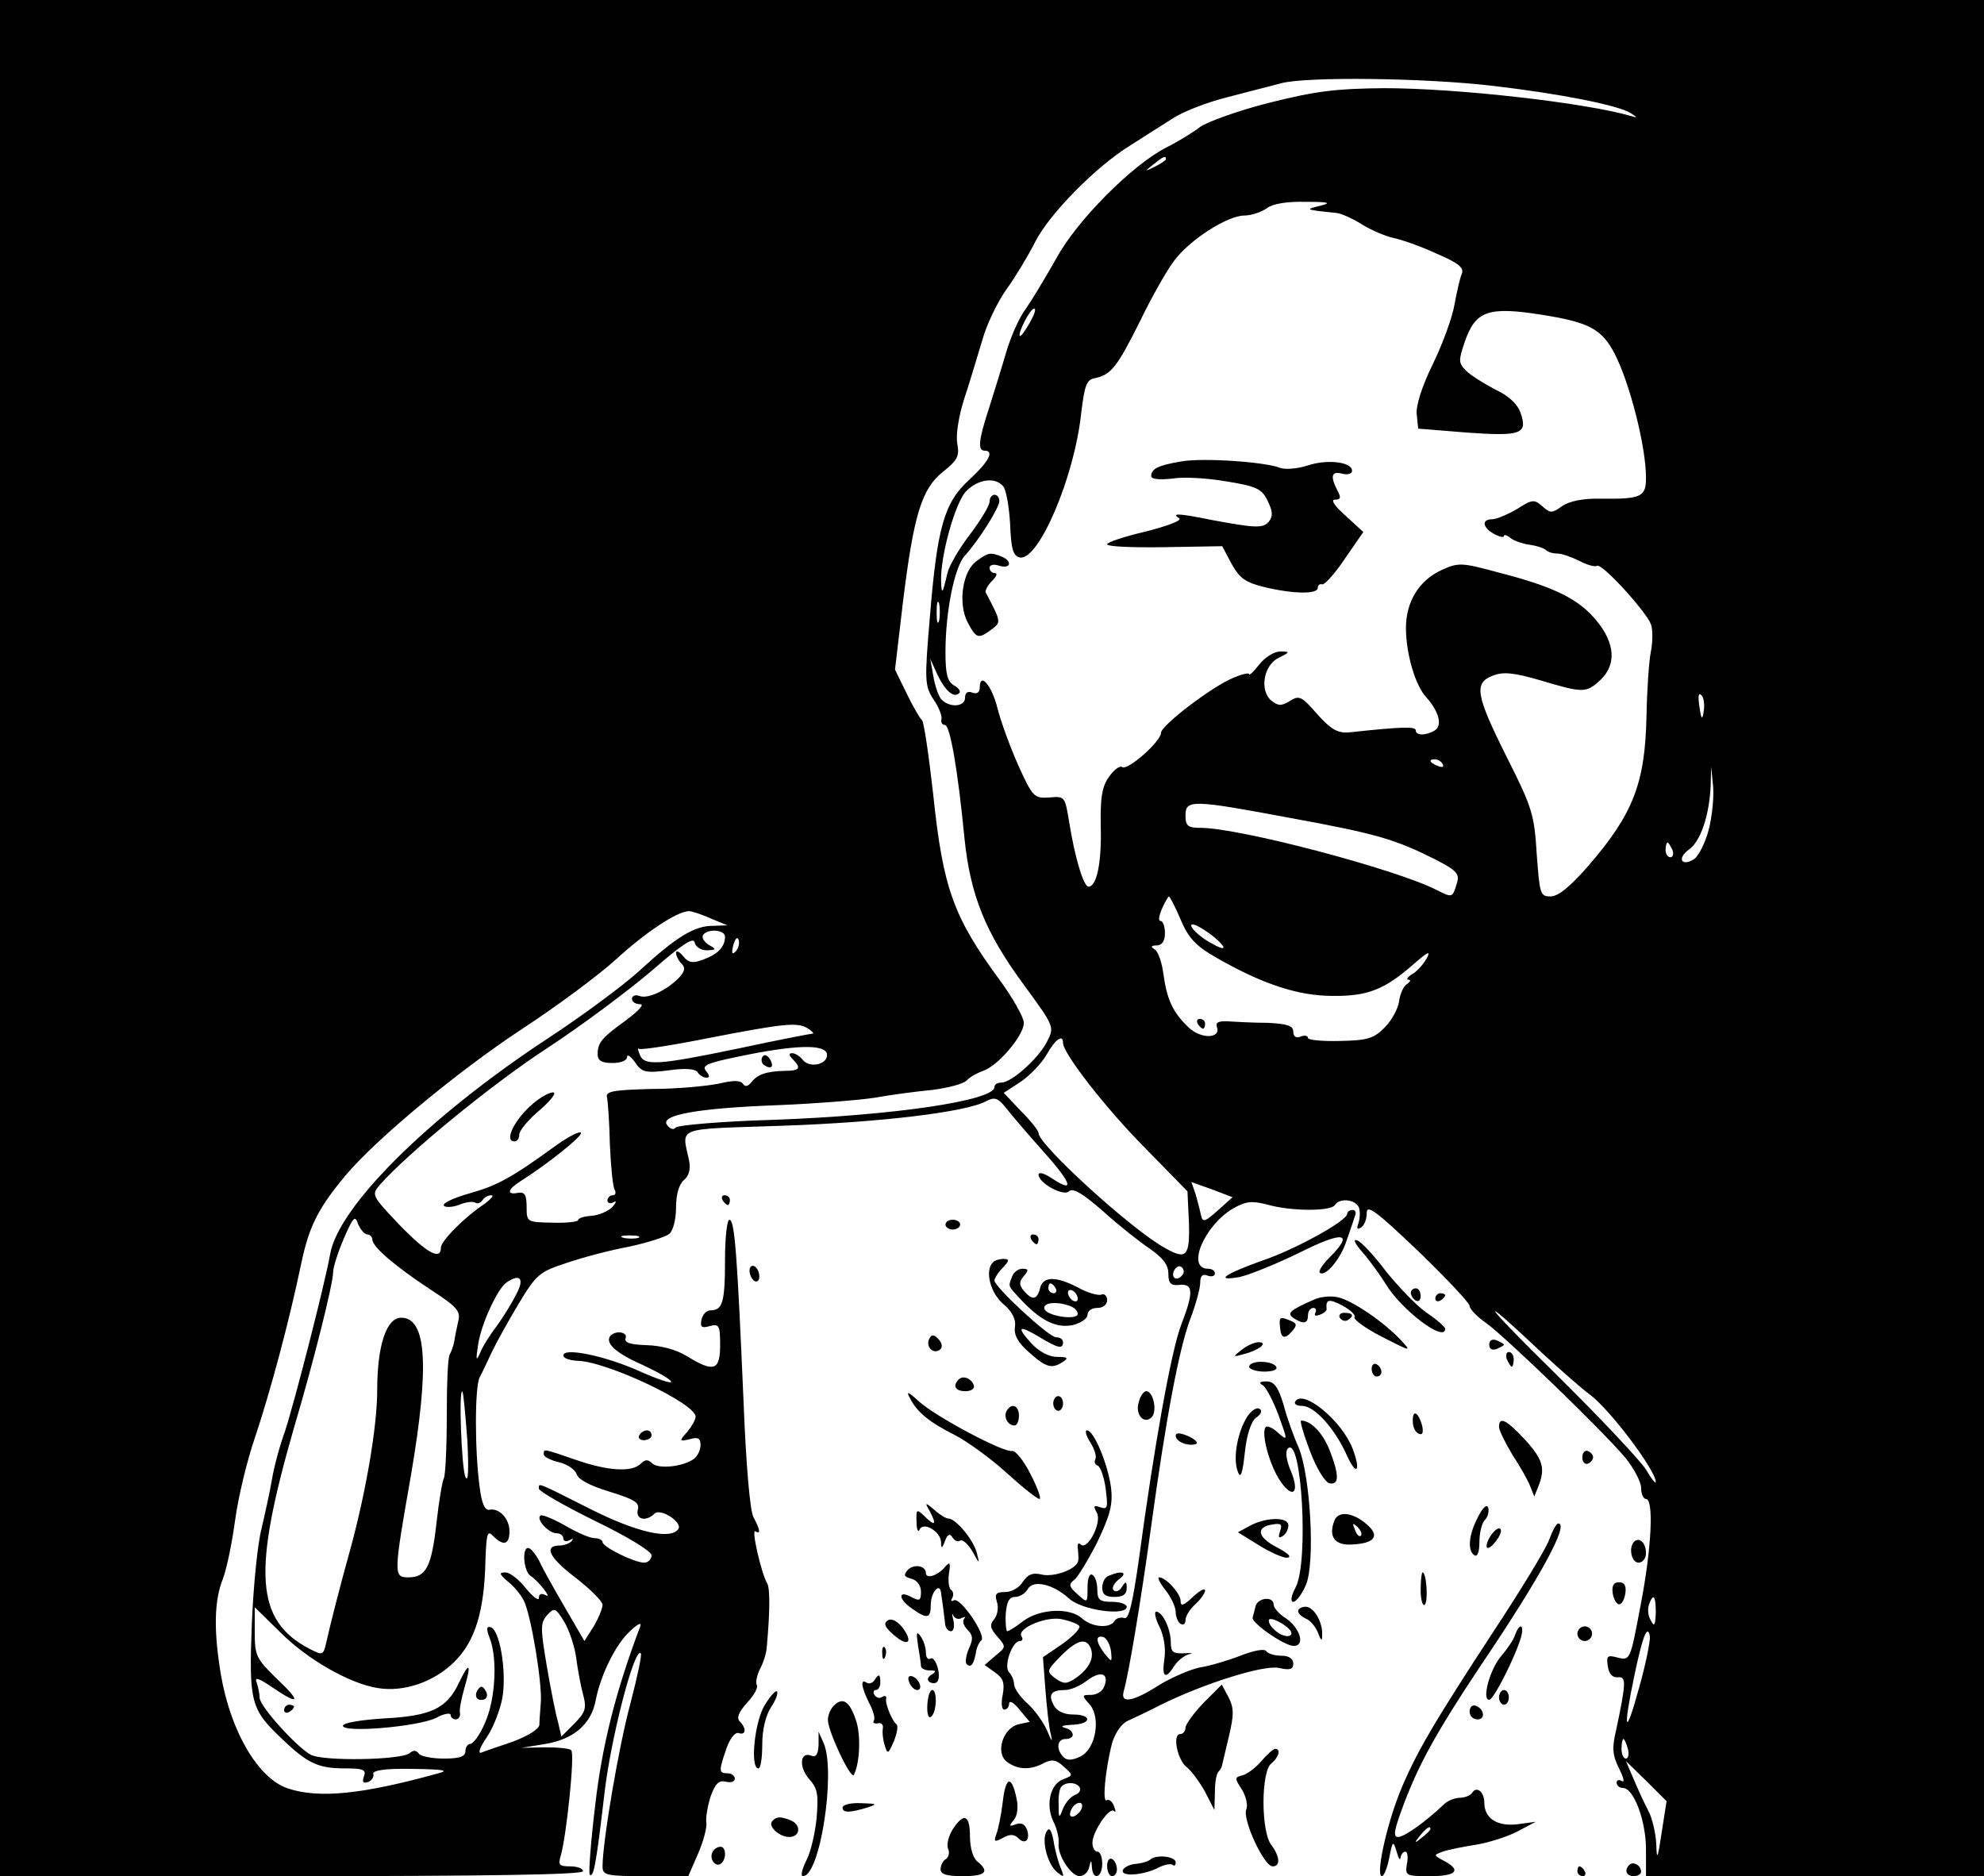 <?xml version="1.0" standalone="no"?>
<!DOCTYPE svg PUBLIC "-//W3C//DTD SVG 20010904//EN"
 "http://www.w3.org/TR/2001/REC-SVG-20010904/DTD/svg10.dtd">
<svg version="1.0" xmlns="http://www.w3.org/2000/svg"
 width="405pt" height="383pt" viewBox="0 0 405 383"
 preserveAspectRatio="xMidYMid meet">

<g transform="translate(0,383) scale(0.1,-0.1)"
fill="#000000" stroke="none">
<path d="M0 1915 l0 -1915 595 0 c390 0 595 3 595 10 0 6 -12 10 -26 10 -23 0
-25 3 -19 23 11 38 29 207 21 214 -3 4 -28 6 -54 6 l-47 -1 49 8 c58 10 93 41
102 89 10 52 41 115 71 142 15 14 23 18 20 9 -50 -132 -78 -243 -92 -365 -9
-75 -14 -140 -11 -142 8 -8 14 30 30 167 13 112 61 298 74 285 3 -2 -7 -48
-21 -102 -24 -88 -57 -283 -57 -333 0 -18 7 -20 88 -20 l87 0 20 46 c11 25 18
53 17 62 -2 9 2 33 8 53 10 28 17 35 31 32 11 -3 19 0 19 6 0 6 -7 11 -15 11
-18 0 -18 5 -2 51 7 20 18 34 25 31 15 -5 16 10 2 24 -7 7 -2 19 15 38 14 15
23 31 20 36 -3 5 0 20 6 32 7 13 13 32 14 43 7 76 7 123 1 133 -12 20 -33 112
-24 106 11 -7 10 3 -4 29 -7 13 -15 105 -20 232 -13 301 -18 375 -29 375 -5 0
-9 -37 -9 -82 0 -87 -5 -103 -30 -103 -8 0 -16 -9 -18 -19 -3 -15 0 -18 17
-13 19 5 21 1 21 -39 0 -52 -13 -56 -67 -23 -22 14 -53 22 -83 23 -33 1 -46 5
-43 14 5 12 -18 17 -30 6 -14 -14 9 -36 64 -60 32 -15 59 -30 59 -35 0 -4 -29
6 -65 22 -69 31 -155 49 -155 32 0 -6 13 -10 29 -11 59 -1 241 -87 241 -114 0
-6 -8 -20 -17 -31 -17 -19 -17 -20 5 -15 17 5 22 2 22 -12 0 -10 -6 -22 -12
-27 -21 -17 -74 -23 -87 -10 -8 8 -14 8 -23 -1 -18 -18 -67 -15 -133 8 -67 23
-65 23 -65 11 0 -5 14 -12 31 -16 17 -4 33 -15 36 -24 3 -11 27 -24 67 -36 51
-16 62 -22 58 -37 -5 -20 17 -25 34 -8 12 12 57 -17 49 -31 -15 -23 -84 -8
-181 41 -111 56 -104 53 -104 41 0 -5 52 -35 115 -66 68 -33 115 -62 115 -70
0 -8 -7 -15 -15 -15 -20 0 -85 32 -85 42 0 4 -7 8 -17 8 -9 0 -36 12 -60 26
-25 14 -47 23 -50 20 -9 -8 17 -36 33 -36 8 0 14 -5 14 -11 0 -5 6 -7 13 -3 7
4 8 3 4 -2 -5 -5 -16 -9 -24 -9 -34 0 -22 -25 31 -65 31 -24 56 -49 56 -56 0
-7 -8 -27 -18 -44 l-19 -30 -39 67 c-22 38 -46 80 -53 96 -8 15 -18 27 -23 27
-13 0 -9 -48 5 -57 17 -11 46 -49 30 -39 -8 4 -13 2 -13 -6 0 -7 -12 2 -26 19
-14 18 -33 33 -42 33 -14 0 -13 -3 4 -18 12 -9 27 -27 33 -39 15 -29 38 -169
35 -208 -1 -16 -3 -37 -3 -46 -1 -9 -22 -22 -53 -34 -29 -10 -59 -20 -66 -23
-7 -2 -2 12 12 32 14 21 28 58 32 83 8 54 -6 135 -24 141 -9 3 -10 -3 -2 -23
16 -42 11 -126 -10 -172 -10 -24 -24 -43 -30 -43 -5 0 -10 -7 -10 -15 0 -11
-12 -15 -44 -15 -25 0 -48 5 -51 10 -5 7 -11 8 -19 1 -17 -14 -177 -17 -202
-3 -29 16 -104 99 -104 116 0 8 -3 22 -6 31 -5 12 3 10 31 -9 57 -39 61 -31
10 17 -42 41 -45 47 -45 95 l0 51 53 -52 c55 -55 141 -104 198 -113 54 -9 116
13 157 54 42 42 61 103 63 209 2 53 4 60 16 47 21 -21 33 -17 33 10 0 26 -21
48 -41 44 -9 -2 -16 13 -20 47 -10 73 -10 203 0 223 5 9 16 33 25 52 9 19 34
64 55 99 36 60 43 65 98 83 32 11 89 26 127 33 37 8 75 20 82 26 8 6 14 30 14
54 0 27 6 47 16 56 10 8 14 22 11 38 -15 73 -34 65 193 73 200 7 373 28 413
50 17 9 24 7 40 -13 10 -13 45 -54 78 -91 59 -66 63 -85 14 -52 -14 9 -25 12
-25 6 0 -17 51 -45 62 -34 8 8 29 -5 69 -40 32 -29 75 -63 96 -77 27 -19 38
-33 38 -51 0 -20 5 -25 23 -23 28 3 29 -15 3 -82 -20 -52 -55 -247 -86 -477
-13 -92 -21 -125 -30 -121 -7 2 -16 0 -20 -6 -9 -16 -46 -13 -66 5 -25 23 -86
20 -120 -5 -15 -12 -30 -21 -33 -21 -2 0 -4 16 -3 35 2 25 7 35 19 35 9 0 21
7 26 16 11 20 52 10 84 -19 25 -24 118 -37 118 -17 0 5 -13 10 -30 10 -25 0
-30 4 -30 24 0 14 -4 28 -10 31 -6 4 -10 -7 -10 -26 0 -32 0 -32 -21 -13 -17
15 -18 20 -6 29 7 5 28 40 47 77 26 55 32 76 28 111 -6 47 -35 117 -49 117 -5
0 -2 -11 7 -25 8 -13 13 -28 10 -34 -3 -5 -1 -11 5 -13 5 -2 13 -23 16 -47 5
-39 4 -43 -11 -38 -13 5 -15 3 -7 -11 11 -20 -19 -78 -33 -65 -4 5 -7 1 -6 -7
1 -8 2 -20 1 -26 -2 -17 -50 -35 -76 -28 -17 4 -27 0 -37 -15 -7 -12 -23 -21
-36 -21 -19 0 -22 -4 -17 -20 4 -12 1 -28 -6 -36 -9 -11 -8 -18 7 -35 18 -21
18 -21 -4 -39 l-22 -19 21 -15 c17 -12 20 -21 16 -45 -4 -18 -2 -31 3 -31 6 0
10 6 10 13 1 6 10 1 21 -13 l21 -25 -23 -5 c-32 -8 -48 -59 -23 -77 22 -16 48
-17 75 -2 16 8 25 7 40 -7 20 -18 20 -18 0 -26 -27 -9 -37 -52 -21 -86 8 -15
12 -35 11 -45 -3 -23 25 -67 43 -67 8 0 17 8 19 17 4 17 5 17 6 1 2 -28 21
-21 21 7 0 14 -4 25 -10 25 -5 0 -10 8 -10 18 0 23 35 74 44 65 4 -4 4 0 0 10
-3 9 -10 15 -15 12 -9 -6 -3 62 11 116 6 21 19 40 32 46 13 6 43 20 68 33 87
43 210 82 241 75 22 -5 29 -3 29 9 0 10 -9 16 -24 16 -14 0 -27 4 -31 9 -3 6
-25 2 -53 -9 -26 -10 -63 -21 -83 -24 -19 -4 -57 -20 -83 -36 -53 -34 -80 -39
-72 -12 10 34 36 190 56 337 30 219 57 363 80 423 11 29 20 62 20 73 0 15 5
19 15 15 8 -3 15 -1 15 4 0 6 -6 10 -14 10 -45 0 -8 88 51 123 27 15 38 16 70
8 48 -14 130 -14 138 -1 9 15 42 12 49 -5 3 -8 2 -22 -1 -32 -4 -11 -3 -14 5
-9 7 4 12 17 12 30 0 18 19 4 105 -78 58 -56 105 -106 105 -112 0 -6 15 -22
34 -35 40 -29 237 -219 284 -275 17 -21 32 -49 32 -61 0 -13 5 -23 10 -23 16
0 12 -98 -11 -217 -21 -111 -21 -113 -46 -107 -22 6 -24 4 -21 -17 2 -15 9
-24 20 -23 18 2 18 -9 -3 -108 -9 -37 -7 -52 6 -78 9 -18 12 -29 6 -26 -6 4
-11 2 -11 -3 0 -6 6 -11 13 -11 22 0 47 -67 47 -125 l0 -55 345 0 345 0 0
1915 0 1915 -2025 0 -2025 0 0 -1915z m3045 1740 c139 -16 259 -40 284 -56 14
-9 14 -10 1 -6 -92 27 -354 57 -505 57 -100 -1 -139 -6 -235 -30 -63 -16 -126
-39 -140 -49 -14 -11 -45 -30 -69 -42 -69 -35 -183 -149 -225 -227 -21 -37
-48 -82 -61 -101 -14 -18 -32 -59 -41 -90 -9 -31 -25 -82 -35 -114 -21 -64
-24 -87 -9 -87 20 0 9 -22 -31 -59 -52 -47 -66 -98 -81 -283 -11 -128 -10
-138 7 -165 11 -15 18 -34 17 -40 -2 -7 1 -13 7 -13 10 0 26 -88 40 -233 12
-114 42 -190 120 -296 65 -89 64 -87 47 -120 -18 -33 -71 -81 -92 -81 -8 0
-14 -4 -14 -9 0 -28 -206 -58 -450 -67 -107 -3 -198 -11 -201 -16 -3 -5 -11
-3 -17 5 -17 21 64 35 228 41 74 3 162 10 195 15 33 6 86 13 118 16 31 4 63
12 70 19 7 8 23 16 34 20 30 10 83 72 83 98 0 11 -22 50 -49 87 -95 129 -116
188 -136 379 -9 80 -19 149 -23 152 -4 3 -18 27 -31 54 l-24 49 16 136 c22
179 38 233 82 268 30 24 34 32 29 58 -3 18 3 55 14 90 11 33 27 87 37 120 9
33 32 80 50 105 18 25 44 68 58 96 29 57 123 153 194 197 27 17 64 41 85 54
20 14 71 34 115 45 43 11 92 24 108 28 51 14 294 11 430 -5z m-665 -150 c0 -2
-10 -9 -22 -15 -22 -11 -22 -10 -4 4 21 17 26 19 26 11z m315 -95 c-32 -8 -32
-8 35 -15 8 -1 31 -11 50 -23 19 -12 48 -24 65 -28 16 -3 56 -17 88 -32 45
-19 56 -29 51 -41 -4 -9 -10 -37 -15 -63 -4 -25 -24 -80 -44 -121 -23 -47 -35
-86 -33 -103 l3 -29 99 -8 c111 -8 125 -3 110 40 -6 18 -24 35 -52 48 -23 12
-50 29 -59 38 -16 16 -16 21 -3 59 22 64 48 73 160 55 94 -15 120 -29 146 -79
31 -60 64 -190 64 -253 0 -39 -9 -44 -91 -43 -37 1 -65 -5 -80 -15 -21 -15
-24 -15 -40 -1 -17 15 -21 15 -52 -5 -19 -11 -42 -21 -51 -21 -22 0 -20 -17 4
-30 11 -6 20 -8 20 -4 0 3 6 2 13 -4 7 -6 25 -12 39 -14 15 -2 30 -7 34 -11 4
-4 14 -7 23 -7 9 0 29 -7 45 -15 15 -8 32 -13 36 -10 10 6 99 -92 110 -119 4
-11 4 -36 0 -56 -4 -19 -8 -79 -9 -133 -3 -136 -27 -199 -120 -306 -36 -41
-60 -61 -76 -61 -21 0 -22 5 -28 86 -5 81 -9 95 -61 198 -64 128 -68 152 -28
167 21 8 42 6 97 -10 87 -26 93 -26 122 1 33 31 30 75 -8 121 -36 44 -86 69
-199 98 -77 21 -83 21 -118 5 -45 -21 -72 -64 -72 -118 0 -52 19 -118 42 -142
25 -28 33 -57 17 -67 -18 -11 -39 -11 -39 0 0 8 -25 8 -135 -4 -24 -2 -37 5
-66 37 -32 37 -37 39 -56 27 -18 -11 -24 -10 -38 1 -24 20 -16 72 15 87 24 12
24 13 3 13 -12 0 -31 -12 -42 -26 -12 -15 -21 -24 -21 -20 0 3 -15 0 -33 -8
-42 -17 -147 -97 -147 -112 0 -17 -67 -77 -79 -70 -5 4 -18 -6 -28 -21 -14
-20 -17 -44 -16 -100 2 -73 -8 -123 -25 -123 -10 0 -28 59 -40 135 -8 49 -9
50 -40 47 -31 -2 -34 1 -63 65 -17 38 -36 90 -43 118 -12 47 -36 74 -36 41 0
-10 -6 -13 -15 -10 -9 4 -15 0 -15 -10 0 -20 -33 -21 -49 -3 -6 8 -13 29 -16
48 l-6 34 14 -31 c16 -34 34 -50 45 -39 4 3 -1 11 -11 16 -13 8 -17 23 -17 68
0 81 18 172 39 196 30 33 71 99 71 112 0 7 -4 13 -10 13 -5 0 -10 -6 -10 -14
0 -8 -18 -38 -40 -67 -23 -30 -43 -65 -46 -79 -10 -43 -12 -46 -13 -15 -1 52
29 159 51 182 24 25 60 30 76 10 6 -7 12 -42 14 -77 2 -51 6 -65 20 -68 38 -7
111 163 125 294 7 58 11 69 28 72 33 7 45 22 92 116 24 50 56 106 70 124 32
43 109 92 143 92 14 0 35 7 46 15 12 9 41 14 79 13 48 0 54 -2 30 -8z m-593
-239 c-9 -16 -18 -28 -20 -27 -5 6 21 56 29 56 5 0 0 -13 -9 -29z m-185 -608
c-3 -10 -5 -2 -5 17 0 19 2 27 5 18 2 -10 2 -26 0 -35z m1561 -184 c-3 -20 -5
-19 -9 9 -3 20 -2 29 4 23 5 -5 7 -19 5 -32z m-533 -109 c3 -6 -1 -7 -9 -4
-18 7 -21 14 -7 14 6 0 13 -4 16 -10z m543 -134 c-7 -27 -21 -54 -30 -60 -26
-16 -35 2 -10 20 23 16 41 68 44 129 l1 40 4 -40 c2 -22 -2 -62 -9 -89z m-853
24 c175 -32 212 -43 294 -84 45 -23 51 -30 45 -49 -9 -30 -9 -30 -41 -14 -84
43 -403 127 -482 127 -26 0 -31 4 -31 25 0 33 12 33 215 -5z m779 -65 c3 -8 1
-15 -4 -15 -6 0 -10 7 -10 15 0 8 2 15 4 15 2 0 6 -7 10 -15z m-1004 -142 c16
-38 31 -54 73 -78 94 -54 167 -78 237 -78 72 -1 107 13 167 66 29 25 34 27 25
10 -7 -12 -20 -27 -30 -32 -9 -6 -12 -11 -7 -11 6 0 4 -4 -3 -9 -7 -4 -14 -20
-16 -35 -2 -15 -15 -39 -29 -53 -22 -23 -36 -27 -91 -28 -37 -1 -66 2 -66 6 0
5 -7 6 -15 3 -9 -4 -15 0 -15 10 0 12 -12 16 -52 18 -29 0 -66 2 -81 3 -19 1
-26 -2 -23 -11 9 -24 -31 -26 -57 -2 -33 31 -45 58 -52 109 -3 24 -11 47 -18
51 -9 5 -7 8 4 8 11 0 17 9 17 25 0 14 -4 25 -9 25 -5 0 -3 11 3 25 6 14 13
25 14 25 2 0 13 -21 24 -47z m-959 2 l34 -14 -30 -1 c-38 0 -75 -23 -150 -92
-33 -30 -118 -93 -190 -140 -241 -159 -424 -341 -441 -438 -11 -62 -73 -303
-92 -361 -11 -30 -23 -75 -27 -100 -4 -24 -14 -69 -21 -99 -8 -30 -17 -119
-20 -197 -6 -159 -2 -173 63 -234 51 -49 73 -59 127 -59 38 0 44 -3 39 -16 -4
-12 -2 -15 8 -12 8 3 13 11 11 17 -1 7 24 11 80 10 63 -1 76 -3 53 -9 -155
-43 -244 -52 -307 -31 -61 20 -117 116 -137 232 -15 90 -14 151 4 196 8 21 19
75 25 120 6 45 24 121 41 170 31 93 69 234 94 354 16 76 35 113 90 179 62 74
228 212 360 299 72 47 158 111 193 143 59 54 123 97 148 98 7 0 27 -7 45 -15z
m1046 -57 c3 -7 -8 -3 -27 8 -18 10 -36 26 -38 33 -5 16 52 -21 65 -41z
m-1017 20 c0 -19 -12 -33 -35 -43 -30 -13 -39 -12 -52 5 -7 8 -13 10 -13 5 0
-6 5 -16 11 -22 9 -9 7 -16 -6 -30 -26 -26 -64 -43 -80 -36 -8 3 -15 0 -15 -6
0 -6 7 -11 17 -11 9 0 -3 -13 -28 -32 -50 -36 -59 -46 -59 -70 0 -13 8 -18 30
-18 17 0 30 5 30 12 0 7 7 2 16 -10 14 -21 21 -23 69 -17 34 5 55 3 59 -4 4
-6 12 -11 18 -11 7 0 7 4 -1 14 -9 11 3 16 66 29 114 24 176 26 181 6 4 -21
-34 -31 -49 -13 -6 8 -16 14 -22 14 -7 0 -7 -4 1 -12 18 -18 15 -24 -15 -24
-39 -1 -56 -7 -69 -23 -7 -9 -13 -10 -17 -4 -5 8 -20 8 -49 1 -24 -5 -86 -11
-138 -11 -79 -2 -94 -5 -91 -17 2 -8 5 -52 6 -97 2 -45 6 -87 10 -92 3 -6 1
-11 -4 -11 -6 0 -11 -5 -11 -11 0 -5 6 -7 13 -3 6 4 5 -1 -3 -10 -9 -9 -28
-17 -43 -18 -15 -1 -27 -5 -27 -9 0 -3 -24 -6 -52 -5 -52 1 -53 1 -53 32 0 25
-4 31 -17 29 -25 -5 -22 7 5 24 54 34 128 93 123 99 -3 3 -25 -8 -49 -25 -95
-69 -122 -83 -178 -99 -32 -9 -56 -20 -53 -25 2 -4 16 -4 30 1 14 6 29 8 34 5
5 -3 11 -1 15 5 3 5 11 10 18 10 6 0 0 -7 -13 -17 -41 -27 -90 -76 -90 -90 0
-27 -29 -11 -85 47 -57 60 -57 61 -39 82 59 66 226 203 339 277 72 47 168 119
215 159 62 54 86 70 88 58 2 -9 13 -16 25 -16 20 1 20 2 4 11 -9 6 -15 14 -12
20 9 14 45 11 45 -3z m22 -30 c-8 -8 -9 -4 -5 13 4 13 8 18 11 10 2 -7 -1 -18
-6 -23z m148 -158 c8 -5 12 -10 9 -10 -3 0 -71 -13 -150 -30 -168 -35 -194
-36 -203 -13 -4 10 -5 15 -2 12 3 -3 68 7 143 22 155 30 182 33 203 19z m520
-29 c0 -21 85 -131 166 -213 l88 -90 3 -64 c2 -69 -5 -77 -50 -51 -67 37 -257
210 -257 234 0 5 -16 25 -36 45 l-35 37 35 23 c19 13 43 38 53 56 17 30 33 42
33 23z m316 -342 c-26 -23 -31 -25 -34 -11 -2 9 -7 29 -11 43 l-9 26 42 -15
42 -16 -30 -27z m-1736 -49 c5 0 10 -5 10 -10 0 -15 44 -53 118 -102 57 -37
63 -45 57 -67 -3 -14 -7 -33 -8 -41 -2 -9 -6 -20 -9 -25 -4 -6 -6 -63 -6 -128
0 -64 -3 -120 -6 -125 -3 -5 -10 -46 -15 -91 -10 -89 -21 -111 -57 -111 -31 0
-31 4 5 209 38 223 32 321 -20 321 -30 0 -49 -56 -49 -148 0 -74 -23 -208 -55
-325 -21 -75 -42 -158 -49 -190 -6 -26 -7 -27 -34 -13 -111 58 -117 156 -32
451 41 138 80 295 80 318 0 10 10 41 22 69 19 44 23 48 29 29 5 -11 13 -21 19
-21z m553 -7 c-7 -2 -21 -2 -30 0 -10 3 -4 5 12 5 17 0 24 -2 18 -5z m1112
-74 c-10 -15 -25 -10 -19 6 4 8 10 12 15 9 5 -3 7 -10 4 -15z m-1361 -41 c-9
-18 -27 -47 -40 -65 -14 -18 -29 -42 -34 -55 -8 -18 -9 -15 -4 17 6 42 40 115
58 127 28 19 37 8 20 -24z m2096 -122 c36 -33 78 -70 93 -81 41 -29 136 -155
137 -180 0 -5 -9 6 -20 25 -12 19 -94 106 -183 194 -152 149 -170 177 -27 42z
m-2196 -176 c3 -60 2 -88 -4 -75 -8 19 -14 183 -6 174 2 -2 6 -47 10 -99z
m2426 -352 c-1 -26 -3 -30 -10 -16 -6 9 -7 23 -4 32 9 25 14 19 14 -16z
m-2204 -91 c3 -23 9 -57 14 -75 8 -30 5 -37 -17 -60 l-27 -27 -7 30 c-5 17
-15 68 -23 115 -13 77 -13 87 1 103 15 16 17 15 35 -14 10 -17 21 -50 24 -72z
m1027 64 c4 -4 -11 -20 -33 -36 l-41 -28 5 -66 c3 -36 7 -77 11 -91 4 -18 2
-16 -7 6 -7 17 -25 42 -40 56 -16 14 -28 32 -28 40 0 8 -5 19 -10 24 -12 12 6
64 22 64 5 0 7 4 3 10 -9 15 47 40 80 35 16 -3 33 -9 38 -14z m1143 -126 c-28
-103 -34 -91 -10 23 17 82 27 107 32 82 1 -9 -8 -56 -22 -105z m-1078 74 c2
-23 2 -23 -13 -5 -18 24 -20 39 -2 34 6 -3 13 -15 15 -29z m-41 5 c7 -20 -5
-42 -33 -61 -17 -11 -23 -11 -40 1 -18 14 -18 15 11 45 34 34 53 39 62 15z
m27 -77 c-3 -9 -15 -17 -27 -17 -19 0 -19 -1 -3 -19 24 -27 13 -92 -19 -107
-17 -8 -27 -8 -34 -1 -16 16 -13 37 4 37 21 0 19 18 -2 23 -10 3 -3 5 15 6 40
1 43 21 2 21 -18 0 -33 7 -39 19 -12 22 -5 31 23 31 12 0 32 9 46 20 27 20 45
14 34 -13z m1069 -127 c3 -11 1 -20 -4 -20 -5 0 -9 9 -9 20 0 11 2 20 4 20 2
0 6 -9 9 -20z m69 -171 c-8 -54 -10 -58 -11 -24 -1 22 -8 54 -17 70 -9 17 -22
46 -30 65 l-15 35 42 -41 41 -41 -10 -64z m-1188 92 c3 -5 -1 -12 -9 -15 -9
-3 -20 -16 -25 -28 -8 -21 -9 -21 -9 8 -1 17 2 34 6 37 9 10 31 9 37 -2z m4
-43 c-2 -6 -10 -14 -16 -16 -7 -2 -10 2 -6 12 7 18 28 22 22 4z"/>
<path d="M2411 2888 c-47 -8 -61 -15 -61 -30 0 -6 16 -8 43 -5 23 4 73 1 112
-6 61 -10 71 -15 83 -40 10 -21 11 -31 2 -42 -12 -14 -28 -13 -119 4 -64 13
-81 14 -64 3 7 -4 -21 -15 -68 -27 -43 -10 -79 -22 -79 -26 0 -5 53 -7 117 -6
l118 2 19 -36 c17 -30 28 -38 69 -48 60 -14 107 -14 107 -1 0 5 4 9 9 7 5 -1
26 22 46 52 l38 55 -36 33 c-23 20 -31 33 -22 33 12 0 13 4 5 19 -15 29 -12
40 10 34 11 -3 20 0 20 6 0 18 -50 24 -90 11 -21 -7 -47 -9 -57 -5 -30 12
-157 21 -202 13z"/>
<path d="M1994 2685 c-29 -20 -39 -86 -19 -125 18 -34 22 -35 49 -15 20 15 20
15 -12 76 -1 4 4 14 13 23 9 9 12 16 6 16 -6 0 -11 5 -11 11 0 6 9 8 20 4 24
-7 27 10 4 19 -22 9 -27 8 -50 -9z"/>
<path d="M2445 1740 c3 -5 8 -10 11 -10 2 0 4 5 4 10 0 6 -5 10 -11 10 -5 0
-7 -4 -4 -10z"/>
<path d="M1556 1672 c-3 -6 -1 -14 5 -17 14 -9 20 -2 10 14 -6 8 -11 9 -15 3z"/>
<path d="M1088 1577 c-37 -31 -60 -77 -38 -77 6 0 10 6 10 14 0 8 19 31 42 50
23 20 35 36 27 36 -8 0 -26 -10 -41 -23z"/>
<path d="M1475 1380 c3 -5 8 -10 11 -10 2 0 4 5 4 10 0 6 -5 10 -11 10 -5 0
-7 -4 -4 -10z"/>
<path d="M2750 1352 c0 -14 -106 -73 -175 -96 -75 -27 -97 -42 -45 -33 19 4
74 26 123 50 90 45 112 41 61 -10 -14 -14 -23 -28 -20 -31 11 -10 43 28 55 66
7 20 15 43 17 50 3 6 1 12 -5 12 -6 0 -11 -4 -11 -8z"/>
<path d="M1930 1330 c0 -5 7 -10 15 -10 8 0 15 5 15 10 0 6 -7 10 -15 10 -8 0
-15 -4 -15 -10z"/>
<path d="M2105 1300 c3 -5 8 -10 11 -10 2 0 4 5 4 10 0 6 -5 10 -11 10 -5 0
-7 -4 -4 -10z"/>
<path d="M2781 1274 c14 -16 35 -45 47 -64 31 -53 123 -123 122 -92 -1 4 -18
19 -39 33 -21 15 -57 53 -82 84 -24 32 -51 61 -59 63 -9 3 -4 -7 11 -24z"/>
<path d="M2027 1253 c-17 -16 -6 -62 21 -85 18 -15 26 -31 24 -46 -3 -17 6
-33 29 -53 35 -31 46 -34 69 -19 12 8 9 10 -12 10 -17 0 -37 11 -52 27 -32 35
-27 39 15 14 38 -23 49 -26 49 -11 0 6 -6 10 -14 10 -15 0 -126 103 -126 116
0 4 7 16 17 26 14 15 14 18 1 18 -8 0 -18 -3 -21 -7z"/>
<path d="M1530 1236 c0 -8 5 -18 10 -21 6 -3 10 1 10 9 0 8 -4 18 -10 21 -5 3
-10 -1 -10 -9z"/>
<path d="M2066 1224 c-8 -21 -9 -18 17 -46 41 -44 73 -60 107 -53 16 4 30 13
30 21 0 8 9 14 20 14 12 0 20 7 20 16 0 9 -6 14 -12 11 -7 -2 -29 4 -48 15
-45 23 -71 23 -77 -2 -6 -24 -16 -25 -33 -5 -10 12 -10 18 0 30 10 12 10 15
-3 15 -8 0 -18 -7 -21 -16z m89 -24 c3 -5 1 -10 -4 -10 -6 0 -11 5 -11 10 0 6
2 10 4 10 3 0 8 -4 11 -10z m45 -21 c0 -6 -4 -7 -10 -4 -5 3 -10 11 -10 16 0
6 5 7 10 4 6 -3 10 -11 10 -16z m-16 -15 c9 -3 16 -10 16 -16 0 -14 -63 -5
-68 10 -4 13 25 16 52 6z"/>
<path d="M2880 1191 c0 -6 5 -13 10 -16 6 -3 10 1 10 9 0 9 -4 16 -10 16 -5 0
-10 -4 -10 -9z"/>
<path d="M2680 1176 c-47 -21 -54 -27 -39 -37 20 -13 29 -11 29 6 0 8 5 15 11
15 5 0 7 -4 4 -10 -3 -6 1 -7 9 -4 9 3 15 9 14 12 -2 20 5 21 32 7 17 -9 28
-20 25 -24 -2 -5 23 -23 56 -40 61 -31 61 -31 38 -6 -34 36 -99 81 -129 87
-14 3 -36 1 -50 -6z"/>
<path d="M2930 1179 c0 -5 5 -7 10 -4 6 3 10 8 10 11 0 2 -4 4 -10 4 -5 0 -10
-5 -10 -11z"/>
<path d="M2735 1140 c4 -6 11 -8 16 -5 14 9 11 15 -7 15 -8 0 -12 -5 -9 -10z"/>
<path d="M2613 1120 c2 -23 10 -25 26 -6 9 11 8 15 -5 20 -22 9 -23 8 -21 -14z"/>
<path d="M1896 1095 c-6 -17 12 -31 24 -19 5 5 2 14 -5 21 -10 10 -14 9 -19
-2z"/>
<path d="M3040 1085 c0 -9 6 -12 15 -9 8 4 15 7 15 9 0 2 -7 5 -15 9 -9 3 -15
0 -15 -9z"/>
<path d="M2534 1074 c-18 -14 -18 -15 6 -8 31 8 50 24 29 24 -8 0 -24 -7 -35
-16z"/>
<path d="M3076 1055 c4 -8 8 -15 10 -15 2 0 4 7 4 15 0 8 -4 15 -10 15 -5 0
-7 -7 -4 -15z"/>
<path d="M2550 1040 c0 -5 14 -10 31 -10 17 0 28 4 24 10 -3 6 -17 10 -31 10
-13 0 -24 -4 -24 -10z"/>
<path d="M2800 1036 c0 -9 5 -16 10 -16 6 0 10 4 10 9 0 6 -4 13 -10 16 -5 3
-10 -1 -10 -9z"/>
<path d="M1957 1014 c-13 -13 -7 -24 14 -24 11 0 19 5 17 12 -5 14 -22 21 -31
12z"/>
<path d="M2578 1002 c7 -5 21 -32 32 -61 19 -53 19 -53 -1 -36 -10 10 -22 15
-25 12 -10 -10 5 -70 26 -105 27 -44 45 -32 25 15 -9 22 -12 40 -6 46 28 28
43 -231 16 -283 -10 -19 -11 -30 -5 -30 6 0 18 16 26 35 19 46 9 222 -15 280
-10 22 -24 61 -31 88 -11 36 -19 47 -35 47 -14 0 -16 -3 -7 -8z"/>
<path d="M1858 975 c14 -28 40 -49 92 -75 25 -13 72 -47 104 -76 33 -30 63
-54 68 -54 4 0 -4 23 -18 50 -14 28 -31 49 -38 48 -17 -4 -156 70 -190 101
-23 21 -27 22 -18 6z"/>
<path d="M2325 969 c-9 -26 10 -48 26 -32 12 12 3 53 -11 53 -5 0 -12 -9 -15
-21z"/>
<path d="M2150 965 c0 -8 5 -15 10 -15 6 0 10 7 10 15 0 8 -4 15 -10 15 -5 0
-10 -7 -10 -15z"/>
<path d="M2644 969 c-3 -5 3 -9 14 -9 25 0 66 -45 91 -100 20 -45 30 -34 12
13 -22 57 -101 122 -117 96z"/>
<path d="M2055 950 c-7 -12 2 -30 16 -30 5 0 9 9 9 20 0 21 -15 27 -25 10z"/>
<path d="M2546 938 c-20 -32 -29 -83 -20 -110 6 -18 10 -10 15 36 4 38 13 64
23 72 11 7 13 15 7 18 -6 4 -17 -4 -25 -16z"/>
<path d="M2884 928 c0 -12 6 -23 13 -25 7 -3 9 3 6 17 -8 28 -20 34 -19 8z"/>
<path d="M2674 868 c14 -37 31 -64 40 -66 20 -4 20 17 0 68 -14 35 -38 60 -58
60 -3 0 5 -28 18 -62z"/>
<path d="M3060 917 c0 -7 13 -33 28 -58 16 -24 32 -53 36 -64 l8 -20 8 20 c15
37 10 55 -26 95 -38 41 -54 50 -54 27z"/>
<path d="M1305 900 c-3 -5 1 -10 9 -10 9 0 16 5 16 10 0 6 -4 10 -9 10 -6 0
-13 -4 -16 -10z"/>
<path d="M2400 899 c0 -12 25 -22 41 -17 6 2 0 9 -15 16 -16 7 -26 8 -26 1z"/>
<path d="M3230 855 c0 -9 5 -15 11 -13 6 2 11 8 11 13 0 5 -5 11 -11 13 -6 2
-11 -4 -11 -13z"/>
<path d="M1899 743 c14 -27 9 -29 -13 -7 -15 14 -16 13 -15 -13 0 -15 3 -22 6
-16 7 18 43 -3 44 -25 0 -14 2 -14 8 2 5 14 10 16 15 8 4 -7 11 -10 16 -7 5 3
16 -7 25 -22 15 -27 15 -27 9 -3 -7 27 -43 70 -58 70 -5 0 -18 8 -29 18 -19
16 -20 16 -8 -5z"/>
<path d="M3017 733 c-19 -36 -22 -69 -7 -78 6 -4 10 8 10 27 0 19 5 39 11 45
6 6 9 17 7 25 -3 8 -11 1 -21 -19z"/>
<path d="M2724 726 c-13 -33 1 -51 35 -49 48 2 59 18 30 42 -28 24 -57 27 -65
7z m54 -31 c-3 -3 -9 2 -12 12 -6 14 -5 15 5 6 7 -7 10 -15 7 -18z"/>
<path d="M2551 715 l-24 -13 42 -26 c22 -14 49 -26 58 -26 11 1 3 9 -20 21
-41 21 -44 42 -9 47 17 3 20 0 15 -14 -4 -12 -3 -15 5 -10 7 4 12 14 12 22 0
18 -46 17 -79 -1z"/>
<path d="M3162 686 c-7 -19 -57 -101 -111 -183 -125 -191 -162 -254 -194 -333
-28 -71 -49 -170 -36 -170 4 0 11 17 15 38 7 35 8 35 15 12 4 -14 7 -19 8 -12
1 6 5 12 10 12 4 0 6 -11 3 -25 -4 -24 -2 -25 47 -25 54 0 65 12 29 31 -22 12
-22 12 -3 19 11 4 41 10 67 14 25 4 64 16 85 27 l38 20 -37 -5 c-42 -5 -68 12
-68 44 0 22 -16 35 -25 20 -3 -5 -15 -10 -25 -10 -10 0 -25 -6 -32 -13 -38
-36 -81 -67 -94 -67 -11 0 -8 15 12 68 31 82 67 147 154 278 125 185 184 294
161 294 -4 0 -12 -15 -19 -34z m-242 -590 c0 -2 -8 -10 -17 -17 -16 -13 -17
-12 -4 4 13 16 21 21 21 13z"/>
<path d="M3040 690 c-6 -11 -7 -20 -3 -20 5 0 14 9 21 20 7 11 8 20 2 20 -5 0
-14 -9 -20 -20z"/>
<path d="M3336 683 c-12 -12 -6 -43 9 -43 8 0 15 9 15 19 0 21 -13 34 -24 24z"/>
<path d="M1853 625 c-9 -10 -8 -14 8 -18 11 -3 19 -14 19 -26 0 -19 -3 -20
-20 -11 -28 15 -26 -5 2 -24 31 -22 38 -20 38 8 0 26 19 47 21 24 1 -7 3 -20
4 -28 1 -8 3 -23 4 -32 0 -10 6 -18 12 -18 6 0 8 10 5 23 -3 12 -3 16 0 9 3
-6 11 -9 17 -5 7 3 9 3 5 -2 -4 -4 -1 -14 7 -22 11 -11 12 -19 3 -38 -6 -14
-8 -28 -5 -32 9 -8 14 -2 19 22 1 11 7 23 11 26 12 9 -43 90 -56 82 -5 -3 -7
-1 -3 5 3 6 2 13 -2 16 -5 3 -7 18 -5 33 4 24 2 26 -9 13 -15 -17 -38 -24 -38
-11 0 15 -25 19 -37 6z"/>
<path d="M2263 613 c-7 -2 -13 -13 -13 -24 0 -14 7 -19 25 -19 17 0 25 5 25
18 0 14 -2 15 -10 2 -5 -8 -13 -11 -17 -6 -4 4 1 14 11 22 20 14 6 19 -21 7z"/>
<path d="M2900 584 c0 -19 4 -33 8 -30 8 5 4 66 -4 66 -2 0 -4 -16 -4 -36z"/>
<path d="M2379 584 c12 -15 21 -35 21 -45 0 -10 5 -21 10 -24 6 -3 10 0 10 8
0 8 9 22 20 32 11 10 20 23 20 28 0 6 -11 0 -25 -13 -19 -18 -25 -20 -25 -8 0
15 -30 48 -44 48 -4 0 2 -12 13 -26z"/>
<path d="M3292 578 c2 -13 8 -23 13 -23 6 0 11 10 13 23 2 15 -2 22 -13 22
-11 0 -15 -7 -13 -22z"/>
<path d="M2563 551 c-2 -9 -5 -19 -6 -23 -3 -11 65 -58 84 -58 24 0 13 37 -17
57 -13 8 -24 21 -24 27 0 18 -32 15 -37 -3z m72 -51 c3 -6 0 -10 -7 -10 -15 0
-38 19 -38 32 0 10 36 -8 45 -22z"/>
<path d="M2650 541 c0 -5 7 -11 15 -15 9 -3 20 -16 25 -28 7 -19 9 -19 9 -5 1
26 -17 57 -34 57 -8 0 -15 -4 -15 -9z"/>
<path d="M2367 509 c9 -19 13 -44 10 -65 -6 -38 2 -44 20 -15 7 11 20 21 30
24 10 2 6 3 -9 2 -23 -1 -28 2 -28 22 0 28 -17 63 -30 63 -4 0 -2 -14 7 -31z"/>
<path d="M1812 522 c-9 -6 -6 -14 13 -30 29 -25 40 -15 17 16 -11 13 -22 19
-30 14z"/>
<path d="M3093 493 c-3 -10 -16 -29 -28 -43 -23 -26 -41 -90 -25 -90 9 0 53
87 65 128 7 26 -3 30 -12 5z"/>
<path d="M3220 495 c0 -8 7 -15 15 -15 8 0 15 7 15 15 0 8 -7 15 -15 15 -8 0
-15 -7 -15 -15z"/>
<path d="M1874 471 c3 -18 6 -37 6 -42 0 -5 8 -9 18 -9 13 0 14 -2 3 -9 -8 -5
-9 -11 -3 -15 6 -3 13 -3 16 2 8 13 -5 53 -15 46 -5 -3 -9 3 -9 13 0 10 -5 25
-11 33 -8 11 -9 7 -5 -19z"/>
<path d="M1801 454 c0 -11 3 -14 6 -6 3 7 2 16 -1 19 -3 4 -6 -2 -5 -13z"/>
<path d="M937 395 c-25 -53 -57 -68 -153 -73 -47 -3 -84 -9 -84 -15 0 -15 153
-2 190 16 16 9 30 11 30 6 0 -5 5 -9 10 -9 6 0 10 6 9 13 -2 6 3 30 9 51 15
51 10 55 -11 11z"/>
<path d="M1785 400 c-4 -6 -11 -8 -16 -5 -13 9 -11 -9 5 -41 8 -15 13 -31 10
-36 -3 -5 0 -7 8 -6 7 2 12 -3 10 -11 -1 -7 0 -22 4 -34 6 -19 7 -18 19 9 6
16 9 31 5 34 -9 7 -24 43 -21 53 1 5 -3 6 -8 3 -5 -4 -12 -2 -16 4 -3 5 -2 10
3 10 5 0 9 7 9 15 0 18 -3 19 -12 5z"/>
<path d="M1856 396 c3 -9 11 -16 16 -16 13 0 5 23 -10 28 -7 2 -10 -2 -6 -12z"/>
<path d="M975 380 c-8 -13 -1 -24 14 -19 6 3 7 10 2 18 -6 10 -10 10 -16 1z"/>
<path d="M2457 354 c-20 -21 -37 -44 -37 -51 0 -7 -5 -13 -11 -13 -16 0 -6
-53 14 -68 9 -7 26 -30 37 -50 l19 -37 1 36 c0 20 3 39 8 43 4 4 7 11 7 14 1
4 7 30 14 59 10 43 10 56 -1 78 l-14 26 -37 -37z"/>
<path d="M1561 349 c-21 -34 -30 -129 -13 -129 5 0 8 22 8 49 0 30 7 59 18 76
10 15 15 29 12 32 -3 3 -14 -10 -25 -28z"/>
<path d="M1893 350 c-1 -18 2 -28 7 -25 12 7 14 55 3 55 -5 0 -9 -14 -10 -30z"/>
<path d="M3060 365 c0 -8 5 -15 10 -15 6 0 10 7 10 15 0 8 -4 15 -10 15 -5 0
-10 -7 -10 -15z"/>
<path d="M1702 348 c-7 -7 -12 -20 -12 -29 0 -23 47 -123 53 -112 12 22 15 82
4 112 -13 39 -27 47 -45 29z"/>
<path d="M580 339 c0 -5 5 -7 10 -4 6 3 10 8 10 11 0 2 -4 4 -10 4 -5 0 -10
-5 -10 -11z"/>
<path d="M3000 336 c0 -9 7 -16 16 -16 17 0 14 22 -4 28 -7 2 -12 -3 -12 -12z"/>
<path d="M1671 268 c-1 -19 -5 -26 -15 -22 -23 9 -26 -23 -4 -48 17 -19 19
-32 15 -79 -3 -31 -12 -70 -21 -87 -9 -18 -12 -32 -7 -32 35 0 67 210 43 270
l-11 25 0 -27z"/>
<path d="M2575 235 c-11 -13 -28 -26 -38 -29 -17 -4 -17 -6 -2 -29 8 -13 13
-32 9 -41 -8 -20 36 -116 54 -116 16 0 15 20 -3 44 -21 27 -21 149 0 166 16
13 20 30 8 30 -5 -1 -17 -12 -28 -25z"/>
<path d="M2047 152 c-3 -26 -9 -55 -13 -66 -6 -16 -4 -17 13 -8 14 8 23 8 31
0 15 -15 26 -4 18 18 -4 10 -12 14 -22 10 -14 -5 -15 -4 -5 8 8 9 10 27 6 45
-10 48 -22 45 -28 -7z"/>
<path d="M1720 140 c0 -11 14 -11 50 0 22 7 21 8 -12 9 -21 1 -38 -3 -38 -9z"/>
<path d="M1577 113 c-11 -10 13 -33 34 -33 23 0 25 25 3 34 -20 8 -29 8 -37
-1z"/>
<path d="M1945 96 c-8 -13 -13 -30 -10 -39 4 -8 2 -18 -4 -22 -6 -3 -11 -13
-11 -21 0 -10 12 -14 45 -14 47 0 56 9 30 30 -9 7 -15 29 -15 51 0 44 -12 50
-35 15z"/>
<path d="M2137 92 c-12 -17 1 -68 21 -84 14 -11 15 -11 8 7 -5 11 -12 36 -15
55 -4 23 -9 31 -14 22z"/>
<path d="M1455 50 c-8 -13 4 -32 16 -25 12 8 12 35 0 35 -6 0 -13 -4 -16 -10z"/>
<path d="M2260 21 c0 -12 5 -21 10 -21 6 0 10 6 10 14 0 8 -4 18 -10 21 -5 3
-10 -3 -10 -14z"/>
<path d="M2347 33 c-4 -3 -17 -7 -29 -8 -12 -1 -24 -7 -26 -13 -4 -14 44 -10
74 6 12 6 24 8 28 5 3 -3 6 -1 6 5 0 13 -42 17 -53 5z"/>
<path d="M3326 23 c-11 -11 -6 -23 9 -23 8 0 15 4 15 9 0 13 -16 22 -24 14z"/>
<path d="M3220 10 c0 -5 5 -10 11 -10 5 0 7 5 4 10 -3 6 -8 10 -11 10 -2 0 -4
-4 -4 -10z"/>
</g>
</svg>

